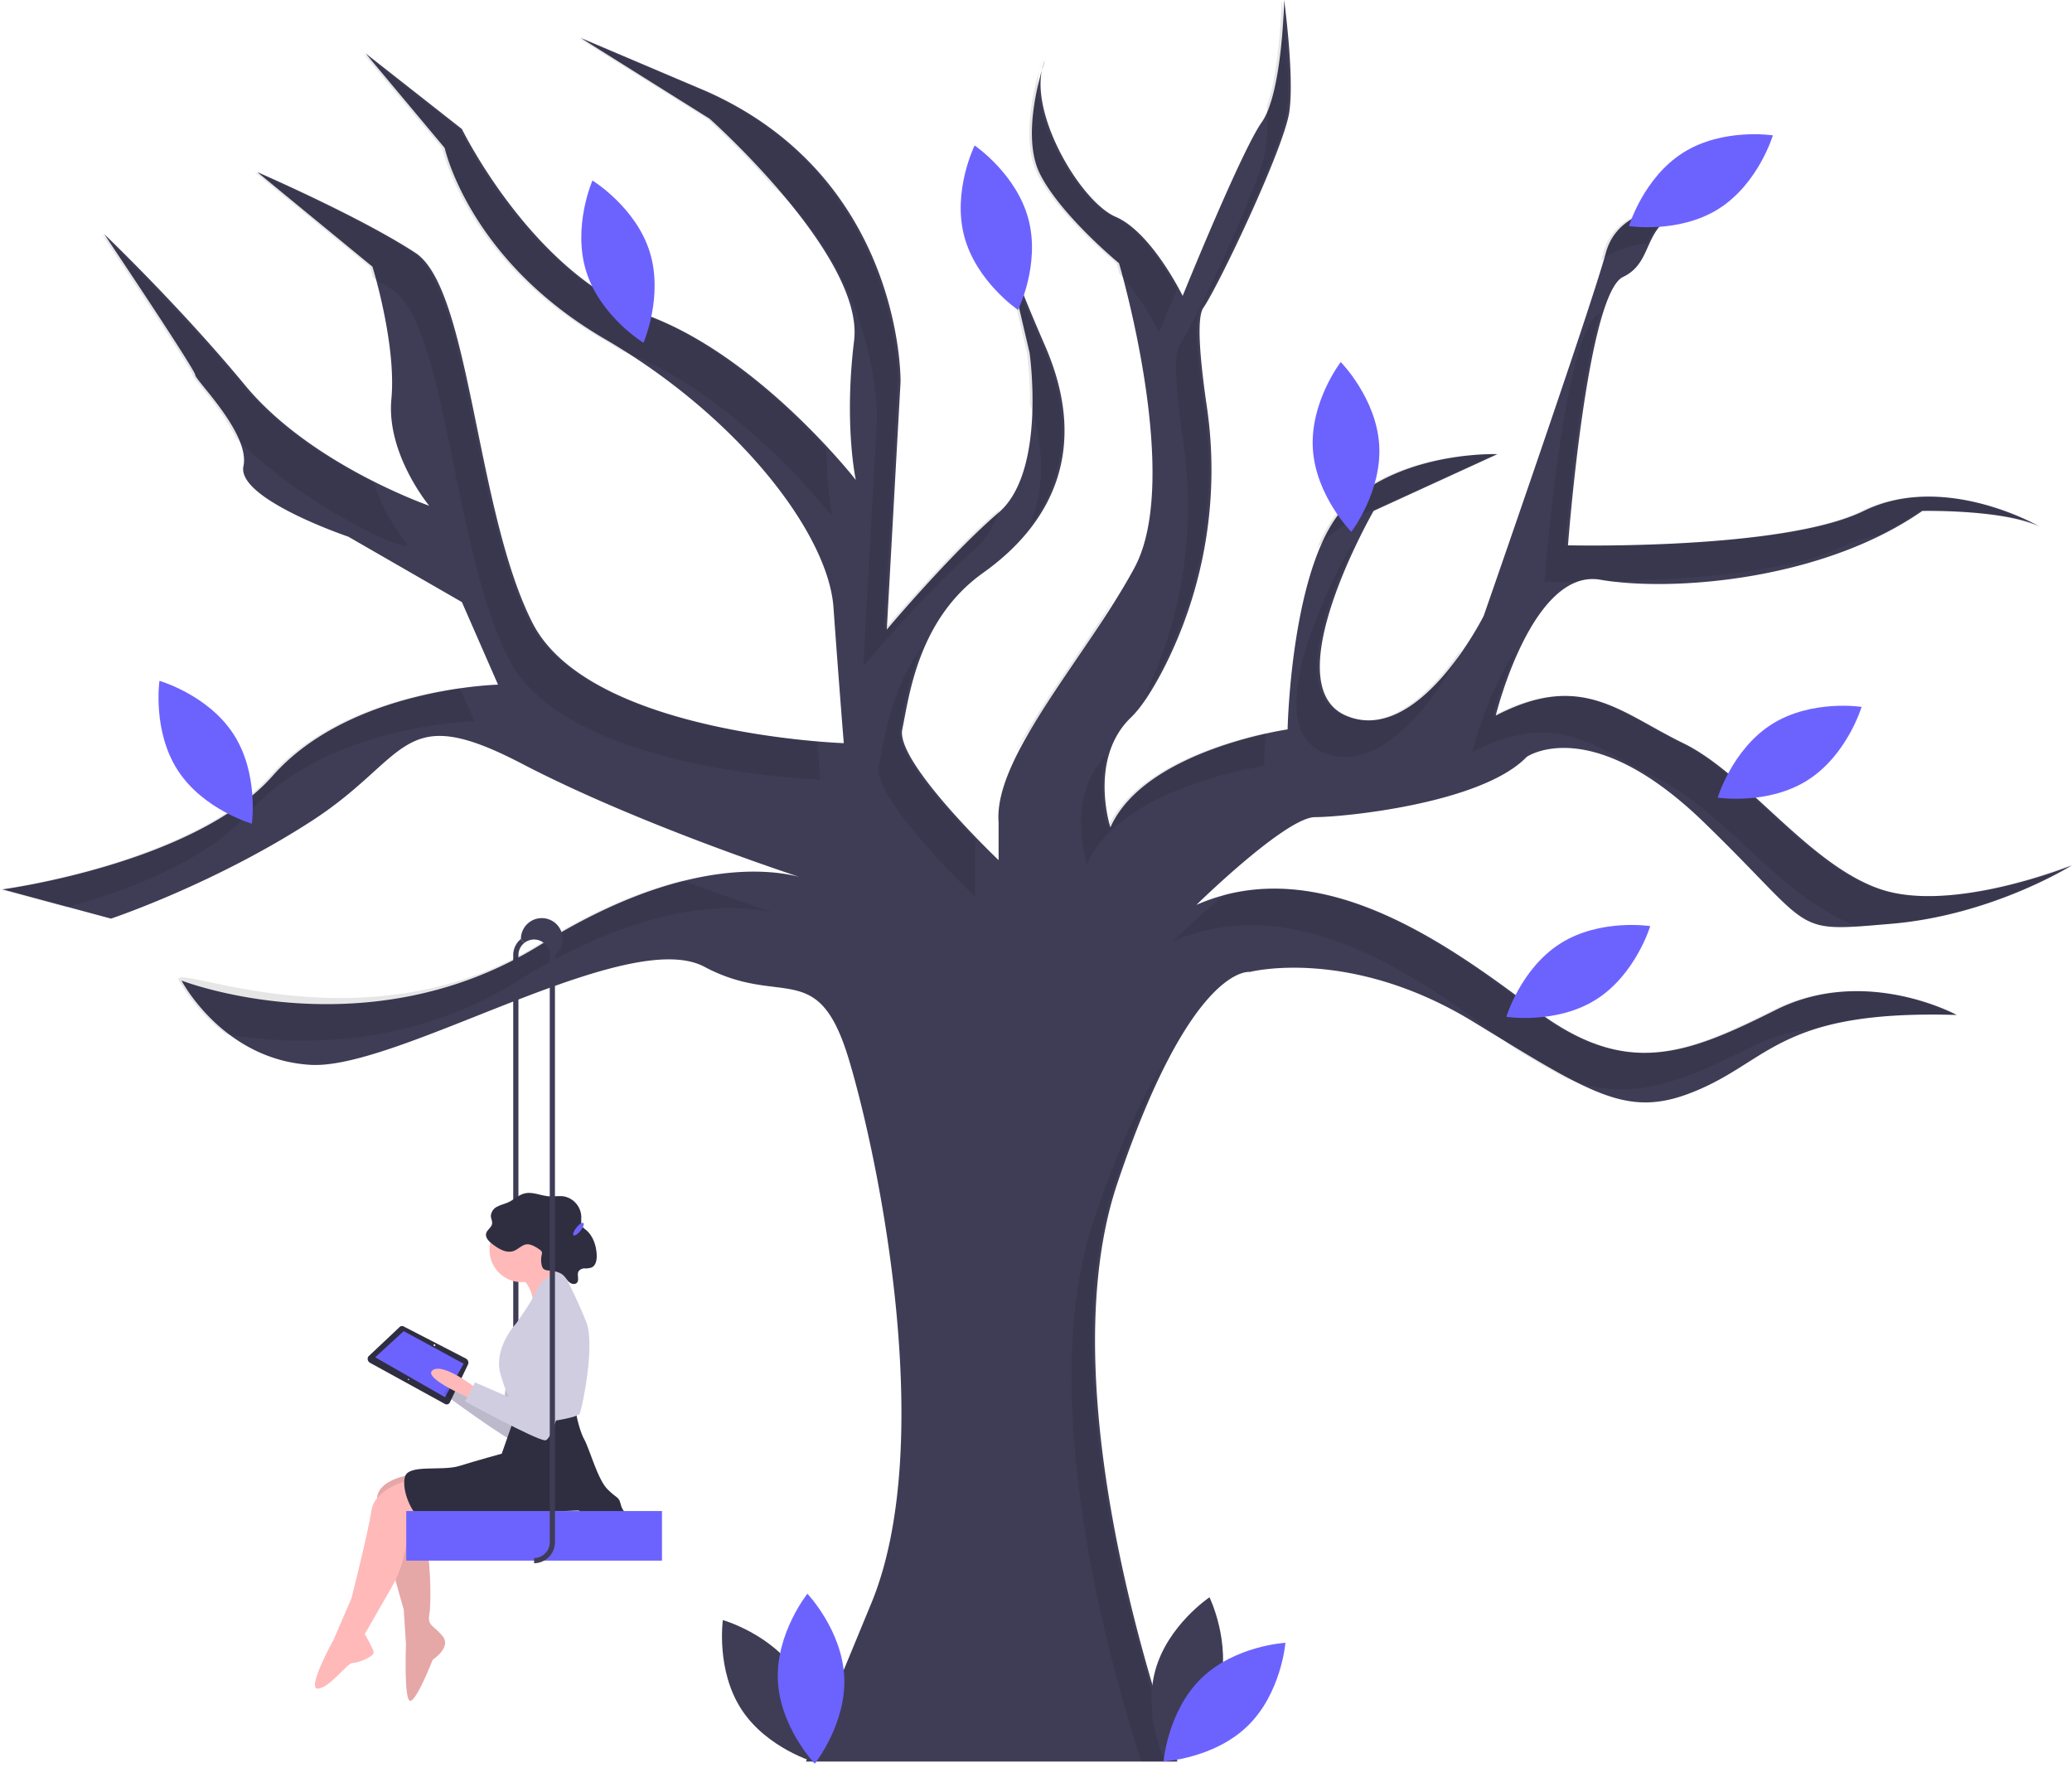 <svg viewBox="0 0 100 86" xmlns="http://www.w3.org/2000/svg" fill-rule="evenodd" clip-rule="evenodd" stroke-linejoin="round" stroke-miterlimit="1.414"><path d="M24.769 73.659h.252V46.096c0-.227.102-.442.279-.586l-.159-.195a1.004 1.004 0 0 0-.372.781v27.563z" fill="#3f3d56" fill-rule="nonzero"/><path d="M56.829 85.013s-6.475-17.268-2.906-27.895c3.57-10.626 6.393-10.211 6.393-10.211s4.815-1.246 10.793 2.407c5.977 3.653 7.555 4.733 10.958 3.238 3.404-1.494 4.069-3.819 12.371-3.57 0 0-4.401-2.407-8.718-.249-4.317 2.159-7.222 3.321-11.623 0-4.4-3.321-10.46-7.638-16.355-5.064 0 0 4.317-4.234 5.729-4.234 1.411 0 8.053-.664 10.211-2.906 0 0 3.072-2.158 8.552 3.155 5.479 5.313 4.151 5.313 9.049 4.898 4.898-.415 8.717-2.823 8.717-2.823s-5.728 2.325-9.215 1.163c-3.487-1.163-6.476-5.563-9.548-7.057-3.071-1.494-4.898-3.487-9.049-1.328 0 0 1.743-7.14 5.064-6.559 3.321.581 10.627.083 15.525-3.321 0 0 3.902-.083 5.646.747 0 0-4.567-2.656-8.469-.747-3.901 1.91-14.279 1.661-14.279 1.661s.913-12.121 2.657-12.952c1.743-.83.664-2.988 3.902-3.403 0 0-3.985-.499-4.733 2.241-.747 2.74-5.894 17.517-5.894 17.517s-3.155 6.31-6.642 4.816c-3.487-1.495 1.329-9.88 1.329-9.88l5.977-2.739s-4.483-.167-7.223 2.407c-2.739 2.574-2.905 10.876-2.905 10.876s-6.891.996-8.552 4.732c0 0-1.079-3.321.997-5.313.518-.498 1.063-1.365 1.589-2.385a21.064 21.064 0 0 0 2.058-12.684c-.309-2.124-.499-4.201-.161-4.69.748-1.08 3.902-7.721 4.152-9.465.249-1.743-.25-5.396-.25-5.396s-.083 4.483-1.079 5.894c-.996 1.412-3.819 8.386-3.819 8.386s-1.494-3.072-3.238-3.819c-1.743-.748-4.4-5.314-3.403-7.555 0 0-1.246 3.487-.249 5.479.996 1.993 3.818 4.317 3.818 4.317s3.072 10.378.748 14.695c-2.325 4.317-6.808 9.132-6.559 12.287v1.826s-4.981-4.732-4.649-6.309c.332-1.578.747-5.313 3.902-7.555 3.155-2.242 5.23-5.812 2.989-10.959-2.242-5.147-2.242-6.06-2.242-6.06l1.494 6.392s.831 5.729-1.494 7.721c-2.325 1.993-5.396 5.646-5.396 5.646l.664-11.955s.166-9.797-9.382-14.031l-6.06-2.574 6.227 3.902s7.471 6.642 6.973 10.71c-.498 4.068.083 6.725.083 6.725s-4.649-5.978-10.128-7.97c-5.48-1.993-8.883-8.966-8.883-8.966l-4.65-3.653 3.819 4.566s1.163 5.396 7.721 9.215c6.559 3.819 10.793 9.464 11.042 12.951.249 3.487.498 6.559.498 6.559s-12.287-.415-15.027-5.811c-2.739-5.397-2.988-16.107-5.645-17.85-2.657-1.743-7.638-3.902-7.638-3.902l5.562 4.566s1.163 3.736.914 6.393c-.249 2.657 1.826 5.147 1.826 5.147s-5.728-1.992-8.883-5.811c-3.155-3.819-6.808-7.306-6.808-7.306s4.4 6.558 4.4 6.808c0 .249 2.657 2.822 2.325 4.4-.332 1.577 5.064 3.403 5.064 3.403l5.479 3.155 1.744 3.985s-7.14.166-10.876 4.4C9.424 41.676.126 42.922.126 42.922l5.23 1.411s4.982-1.66 9.714-4.732 4.234-5.812 10.128-2.74c5.895 3.072 13.948 5.646 13.948 5.646s-4.649-2.159-13.035 3.071C17.726 50.809 8.76 47.322 8.76 47.322s1.993 3.819 6.227 4.068c4.234.249 15.276-6.725 19.011-4.732 3.736 1.992 5.48-.498 6.974 4.483 1.495 4.981 4.234 18.597 1.079 26.234l-3.154 7.638h17.932z" fill="#3f3d56" fill-rule="nonzero"/><path d="M25.57 30.054c2.226 4.384 10.754 5.48 13.874 5.737.088 1.125.146 1.837.146 1.837s-12.287-.415-15.027-5.811c-2.74-5.397-2.989-16.106-5.646-17.85a20.78 20.78 0 0 0-.915-.565c-.091-.335-.153-.534-.153-.534l-5.562-4.566s4.981 2.159 7.638 3.902c2.657 1.744 2.906 12.453 5.645 17.85zM18.038 23.299a9.523 9.523 0 0 0 1.544 2.872c.675.862-4.988-1.735-8.219-5.07-.628-1.378-2.065-2.819-2.065-3.002 0-.25-4.4-6.808-4.4-6.808s3.653 3.487 6.808 7.306c1.788 2.164 4.402 3.741 6.332 4.702zM48.069 24.74c.057-.049.112-.101.166-.154-.25.764-.623 1.446-1.174 1.917-2.324 1.993-5.396 5.646-5.396 5.646l.664-11.955s.11-6.515-5.027-11.215a40.15 40.15 0 0 0-3.18-3.251l-6.227-3.902L33.956 4.4c9.547 4.234 9.381 14.031 9.381 14.031l-.664 11.955s3.071-3.653 5.396-5.646z" fill-opacity=".1" fill-rule="nonzero"/><path d="M39.887 21.666c.018 2.044.284 3.26.284 3.26s-4.647-5.975-10.125-7.969a34.183 34.183 0 0 0-.989-.602c-6.558-3.819-7.721-9.215-7.721-9.215l-3.819-4.566 4.65 3.653s3.403 6.973 8.883 8.966c3.735 1.358 7.083 4.567 8.837 6.473zM47.061 41.447v1.827s-4.981-4.733-4.649-6.31c.254-1.206.558-3.675 2.098-5.772-.694 1.585-.905 3.131-1.09 4.009-.238 1.131 2.256 3.884 3.686 5.352-.05.295-.065.595-.045.894zM53.743 28.913c-.039.084-.08.167-.123.247-1.273 2.364-3.192 4.878-4.628 7.186 1.16-2.286 3.18-4.9 4.751-7.433zM25.986 45.578c2.731-1.703 5.065-2.622 6.972-3.088 2 .753 3.646 1.314 4.475 1.59-1.486-.385-5.79-.896-12.455 3.262-5.229 3.261-10.684 3.133-14.05 2.574a8.688 8.688 0 0 1-2.294-2.594c-.583-1.01 8.966 3.487 17.352-1.744zM49.696 25.379c.669-1.641.78-3.593.011-5.88a18.041 18.041 0 0 0-.144-2.48l-1.307-5.592c.241.807.793 2.362 2.055 5.26 1.597 3.669 1.001 6.535-.615 8.692zM13.034 37.442c2.591-2.936 6.818-3.916 9.167-4.24l.701 1.604s-7.139.166-10.875 4.4c-2.072 2.348-5.854 3.776-8.812 4.583L0 42.922s9.298-1.246 13.034-5.48zM63.832 36.3c-3.487-1.494 1.328-9.88 1.328-9.88l.132-.06c-1.201 2.533-2.942 7.11-.453 8.177 2.329.998 4.51-1.485 5.701-3.245l-.067.193s-3.154 6.309-6.641 4.815zM52.458 41.696s-1.051-3.238.923-5.238c-.484 1.723.084 3.475.084 3.475 1.285-2.89 5.698-4.14 7.632-4.558a30.883 30.883 0 0 0-.088 1.589s-6.891.996-8.551 4.732zM48.256 11.427c-.187-.626-.187-.8-.187-.8l.187.8zM89.702 44.701l-.051-.016c-3.487-1.162-6.475-5.562-9.547-7.057-3.072-1.494-4.898-3.487-9.049-1.328 0 0 .726-2.973 2.133-4.926a19.385 19.385 0 0 0-1.126 3.163c4.151-2.159 5.978-.166 9.049 1.328 3.072 1.494 6.061 5.894 9.548 7.057 3.487 1.162 9.215-1.163 9.215-1.163s-3.819 2.408-8.717 2.823c-.56.048-1.039.09-1.455.119zM92.651 24.657c-.644.444-1.319.84-2.022 1.185-.627.106-1.236.3-1.808.578-2.51 1.229-7.7 1.564-11.083 1.647a12.105 12.105 0 0 1-.612-.089 2.175 2.175 0 0 0-1.165.113c-.879.003-1.42-.01-1.42-.01s.914-12.121 2.657-12.951l.038-.02c-1.111 3.562-1.687 11.208-1.687 11.208s10.378.249 14.28-1.661c3.902-1.909 8.468.747 8.468.747-1.744-.83-5.646-.747-5.646-.747zM55.089 85.013c-1.521-4.663-5.179-17.558-2.299-26.131 1.244-3.703 2.397-6.064 3.371-7.57-.729 1.425-1.525 3.312-2.364 5.806-3.569 10.627 2.906 27.895 2.906 27.895h-1.614zM87.511 49.65a8.474 8.474 0 0 0-2.924.846c-3.41 1.705-5.939 2.786-9.02 1.531a50.56 50.56 0 0 1-2.391-1.376c-.071-.051-.141-.101-.212-.155-4.4-3.32-10.461-7.637-16.355-5.064 0 0 1.191-1.168 2.527-2.277 5.402-1.325 10.813 2.542 14.836 5.578 4.4 3.321 7.305 2.159 11.622 0 4.318-2.158 8.718.249 8.718.249-3.208-.096-5.275.192-6.801.668zM79.084 12.56c-.094.16-.209.307-.341.437.097-.158.211-.304.341-.437zM63.915 26.088a3.995 3.995 0 0 0-.36.388c.363-.874.813-1.63 1.367-2.151 2.74-2.574 7.223-2.407 7.223-2.407l-5.622 2.576a8.037 8.037 0 0 0-2.608 1.594zM57.949 14.861c-.339.489-.149 2.566.16 4.69a21.064 21.064 0 0 1-2.058 12.684c-.265.524-.56 1.031-.885 1.519a21.082 21.082 0 0 0 1.936-12.44c-.309-2.124-.5-4.201-.161-4.69.747-1.079 3.902-7.721 4.151-9.464.075-.677.092-1.358.052-2.038.645-1.829.707-5.122.707-5.122s.498 3.653.249 5.396c-.249 1.744-3.404 8.385-4.151 9.465zM55.945 16.043s-.805-1.652-1.921-2.828c-.089-.328-.143-.513-.143-.513s-2.823-2.324-3.819-4.317c-.772-1.542-.2-3.979.098-5.002-.495 2.356 1.927 6.38 3.554 7.078 1.412.604 2.659 2.732 3.084 3.521-.5 1.189-.853 2.061-.853 2.061zM50.16 3.383c.033-.164.084-.324.151-.477.067-.154-.064.179-.151.477zM79.483 11.745c-.731.089-1.573.314-2.215.834.042-.141.078-.268.107-.375.748-2.74 4.733-2.241 4.733-2.241-1.801.23-2.266 1.001-2.625 1.782z" fill-opacity=".1" fill-rule="nonzero"/><path d="M22.07 66.752s-1.424-1.495-2.007-1.194c-.584.301 1.676 1.637 1.676 1.637l.331-.443z" fill="#ffb9b9" fill-rule="nonzero"/><path d="M22.07 66.752s-1.424-1.495-2.007-1.194c-.584.301 1.676 1.637 1.676 1.637l.331-.443z" fill-opacity=".1" fill-rule="nonzero"/><path d="M26.417 63.49s.524.939.387 1.95c-.137 1.012-1.391 4.26-1.817 4.202-.426-.058-3.582-2.384-3.582-2.384l.602-.84 2.306 1.397s.351-4.997 2.104-4.325z" fill="#d0cde1" fill-rule="nonzero"/><path d="M17.868 65.775l3.594 1.974a.172.172 0 0 0 .252-.074l.88-1.84a.23.23 0 0 0-.117-.276l-2.985-1.539a.176.176 0 0 0-.228.044l-1.491 1.404a.221.221 0 0 0 .095.307z" fill="#2f2e41" fill-rule="nonzero"/><path d="M18.108 65.503l3.369 1.926.897-1.616-2.891-1.572-1.375 1.262z" fill="#6c63ff" fill-rule="nonzero"/><path d="M21 64.892c-.018-.021-.046-.026-.064-.011-.018.015-.019.044-.001.065.017.021.046.026.064.011.018-.015.018-.044.001-.065zM19.738 66.555c-.012-.014-.031-.018-.043-.008-.012.01-.012.03 0 .044.011.014.031.017.042.007.012-.01.013-.029.001-.043z" fill="#f2f2f2"/><path d="M26.417 63.49s.524.939.387 1.95c-.137 1.012-1.391 4.26-1.817 4.202-.426-.058-3.582-2.384-3.582-2.384l.602-.84 2.306 1.397s.351-4.997 2.104-4.325z" fill-opacity=".1" fill-rule="nonzero"/><path d="M23.034 67.038s-1.613-1.29-2.15-.914c-.538.376 1.881 1.397 1.881 1.397l.269-.483z" fill="#ffb9b9" fill-rule="nonzero"/><circle cx="25.183" cy="60.319" r="1.559" fill="#ffb9b9"/><path d="M19.809 71.176s-1.666.215-1.613 1.236c.054 1.021 1.29 5.267 1.29 5.267l.108 1.666s-.108 2.795.215 2.741c.322-.053 1.075-1.988 1.075-1.988s.913-.591.483-1.129c-.43-.537-.752-.484-.645-1.075.108-.591.054-3.063-.268-3.816-.323-.752-.511-1.167-.511-1.167l1.048-.069-1.182-1.666z" fill="#ffb9b9" fill-rule="nonzero"/><path d="M19.809 71.176s-1.666.215-1.613 1.236c.054 1.021 1.29 5.267 1.29 5.267l.108 1.666s-.108 2.795.215 2.741c.322-.053 1.075-1.988 1.075-1.988s.913-.591.483-1.129c-.43-.537-.752-.484-.645-1.075.108-.591.054-3.063-.268-3.816-.323-.752-.511-1.167-.511-1.167l1.048-.069-1.182-1.666z" fill-opacity=".1" fill-rule="nonzero"/><path d="M19.701 71.445s-1.612.376-1.773 1.451c-.162 1.075-.968 4.246-.968 4.246l-.86 1.988s-1.343 2.419-.752 2.365c.591-.054 1.397-1.236 1.666-1.236.269 0 1.075-.322 1.021-.537-.054-.215-.43-.86-.43-.86l1.3-2.265c.252-.438.441-.907.564-1.396.134-.531.286-1.181.286-1.391 0-.377 1.075-.538 1.075-.538l-1.129-1.827z" fill="#ffb9b9" fill-rule="nonzero"/><path d="M24.968 68.005l-.752 2.15s-1.182.322-2.042.591c-.86.269-2.473-.107-2.634.537-.161.645.322 1.774.806 2.043.484.269.753.537 2.311.107 1.559-.43 5.267-.537 5.267-.537.36.216.765.344 1.183.376.699.054.86.108 1.075-.054.215-.161-.108-.161-.215-.591-.108-.43-.161-.269-.645-.752-.484-.484-.86-1.935-1.129-2.419s-.43-1.451-.43-1.451h-2.795z" fill="#2f2e41" fill-rule="nonzero"/><path d="M25.076 61.609c.395.289.634.747.645 1.236 0 .807 1.612-.86 1.612-.86s-.86-1.075-.86-1.397c0-.322-1.397 1.021-1.397 1.021z" fill="#ffb9b9" fill-rule="nonzero"/><path d="M27.118 61.287s-.967.376-1.182.913c-.215.538-1.021 1.667-1.021 1.667s-1.129 1.182-.753 2.472.699 1.612.699 1.827c0 .215.537.591.967.538.43-.054 2.043-.269 2.15-.484.108-.215.753-3.279.323-4.407a26.02 26.02 0 0 0-1.183-2.526z" fill="#d0cde1" fill-rule="nonzero"/><path d="M24.731 60.39c-.348.083-.691-.139-.977-.36-.162-.125-.34-.303-.291-.504.044-.179.255-.28.285-.462.022-.126-.052-.249-.058-.377a.533.533 0 0 1 .313-.456c.17-.092.363-.13.537-.212.267-.125.488-.35.773-.422.389-.099.785.111 1.185.138.242.017.487-.034.726.005.469.095.814.502.831.979.003.171-.031.362.071.498a.804.804 0 0 0 .137.124c.356.287.517.768.536 1.231.009.228-.039.498-.241.595a.9.9 0 0 1-.337.047.352.352 0 0 0-.298.142c-.092.162.046.402-.074.544-.091.106-.267.071-.373-.02-.106-.09-.171-.221-.272-.318-.194-.189-.483-.223-.75-.251a.385.385 0 0 1-.221-.073.34.34 0 0 1-.09-.185 1.138 1.138 0 0 1-.001-.486.27.27 0 0 0 .006-.154.217.217 0 0 0-.079-.088c-.165-.125-.455-.306-.67-.271-.239.038-.427.279-.668.336z" fill="#2f2e41" fill-rule="nonzero"/><path d="M26.903 63.222s.645.859.645 1.881c0 1.021-.806 4.407-1.236 4.407-.43 0-3.87-1.881-3.87-1.881l.484-.914 2.472 1.075s-.322-4.998 1.505-4.568z" fill="#d0cde1" fill-rule="nonzero"/><path fill="#6c63ff" d="M19.606 72.923h12.343v2.393H19.606z"/><path d="M25.777 75.442a1.014 1.014 0 0 0 1.007-1.008V46.096a1.007 1.007 0 1 0-1.643-.781l.159.195a.76.76 0 0 1 .477-.169.76.76 0 0 1 .756.755v28.338a.762.762 0 0 1-.756.756v.252z" fill="#3f3d56" fill-rule="nonzero"/><path d="M28.155 59.026c-.055-.043-.205.053-.335.216-.131.162-.193.33-.139.373.055.044.205-.053.335-.215.131-.163.193-.33.139-.374z" fill="#6c63ff"/><path d="M38.472 80.748c1.238 1.899.899 4.314.899 4.314s-2.347-.664-3.585-2.563c-1.238-1.898-.899-4.313-.899-4.313s2.347.663 3.585 2.562z" fill="#3f3d56" fill-rule="nonzero"/><path d="M37.542 81.084c.098 2.264 1.779 4.031 1.779 4.031s1.523-1.905 1.425-4.17c-.098-2.265-1.779-4.031-1.779-4.031s-1.523 1.905-1.425 4.17z" fill="#6c63ff" fill-rule="nonzero"/><path d="M58.849 81.466c-.592 2.188-2.62 3.543-2.62 3.543s-1.068-2.192-.476-4.38c.592-2.188 2.62-3.544 2.62-3.544s1.068 2.193.476 4.381z" fill="#3f3d56" fill-rule="nonzero"/><path d="M57.979 80.996c-1.624 1.581-1.823 4.012-1.823 4.012s2.435-.133 4.06-1.714c1.624-1.582 1.822-4.012 1.822-4.012s-2.435.133-4.059 1.714zM63.362 21.668c.142 2.263 1.856 3.997 1.856 3.997s1.486-1.934 1.345-4.196c-.141-2.263-1.856-3.997-1.856-3.997s-1.486 1.934-1.345 4.196zM81.236 7.366c-1.917 1.209-2.617 3.545-2.617 3.545s2.41.376 4.327-.833c1.918-1.209 2.617-3.545 2.617-3.545s-2.409-.376-4.327.833zM85.518 34.948c-1.917 1.209-2.617 3.545-2.617 3.545s2.41.376 4.327-.833c1.918-1.209 2.617-3.545 2.617-3.545s-2.409-.376-4.327.833zM75.317 45.527c-1.918 1.209-2.617 3.545-2.617 3.545s2.409.376 4.327-.832c1.917-1.209 2.617-3.546 2.617-3.546s-2.41-.376-4.327.833zM46.536 11.398c.578 2.192 2.597 3.56 2.597 3.56s1.082-2.186.503-4.378c-.578-2.192-2.597-3.559-2.597-3.559s-1.081 2.185-.503 4.377zM28.295 13.107c.679 2.163 2.76 3.435 2.76 3.435s.978-2.234.299-4.396c-.68-2.163-2.761-3.435-2.761-3.435s-.978 2.234-.298 4.396zM8.579 37.175c1.231 1.903 3.575 2.575 3.575 2.575s.348-2.413-.883-4.317c-1.231-1.903-3.575-2.575-3.575-2.575s-.349 2.413.883 4.317z" fill="#6c63ff" fill-rule="nonzero"/></svg>